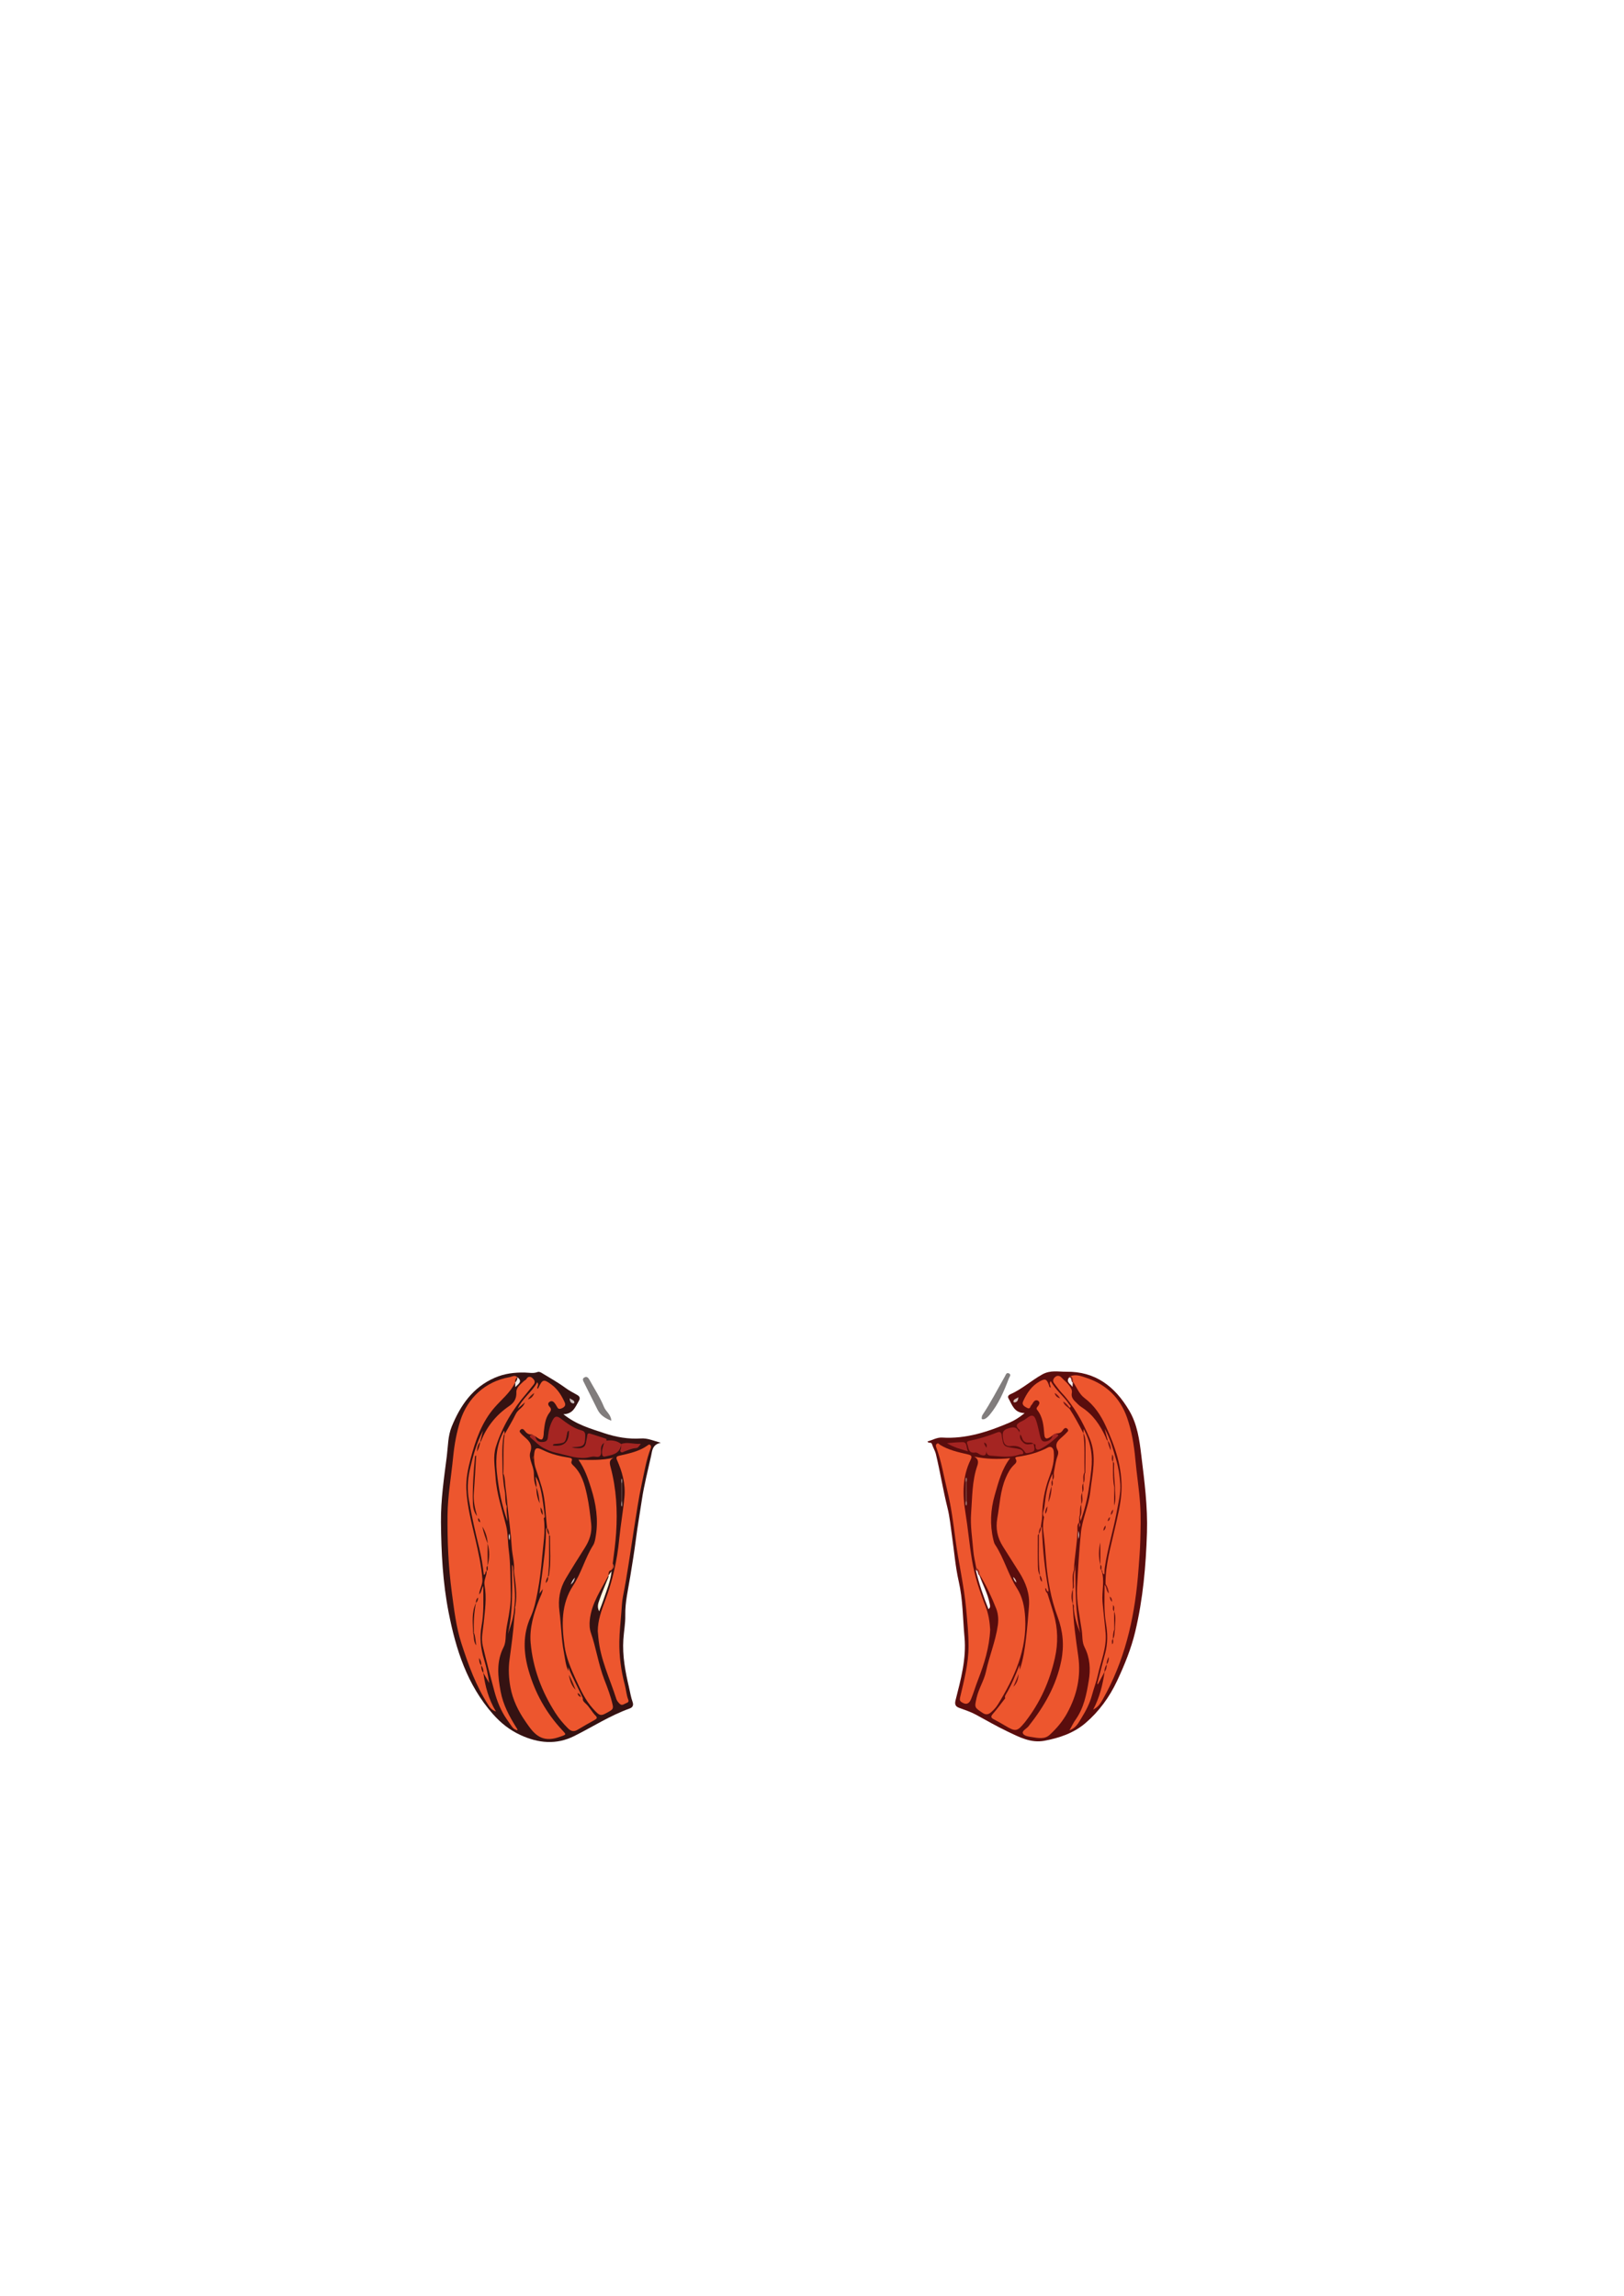 <svg version="1.1" id="Layer_1"
	 xmlns="http://www.w3.org/2000/svg"
	 x="0px" y="0px" viewBox="0 0 841.89 1190.551" style="enable-background:new 0 0 841.89 1190.551;" xml:space="preserve">
<path style="fill:#351212;" d="M292.079,733.249c6.575,5.343,13.955,7.432,21.171,9.83
	c6.181,2.054,12.549,3.162,19.086,2.739c3.371-0.218,6.282,1.136,10.223,2.236
	c-4.498,0.898-4.473,4.311-5.015,6.78c-1.677,7.627-3.682,15.189-4.819,22.942
	c-0.982,6.695-2.185,13.355-3.039,20.074c-0.83,6.532-1.909,13.034-2.957,19.537
	c-1.08,6.698-2.715,13.292-2.584,20.183c0.079,4.16-0.732,8.33-1,12.505
	c-0.541,8.423,1.002,16.614,2.928,24.756c0.599,2.533,0.957,5.115,1.858,7.586
	c0.554,1.518,0.238,2.785-1.579,3.436c-10.14,3.631-19.163,9.515-28.739,14.286
	c-9.253,4.61-18.535,3.715-27.793-0.551c-5.634-2.597-10.207-6.234-14.31-10.885
	c-13.347-15.127-19.17-33.474-22.941-52.678c-3.04-15.478-3.833-31.188-3.976-46.941
	c-0.104-11.484,1.596-22.792,3.039-34.126c0.653-5.126,0.549-10.434,2.535-15.289
	c4.494-10.986,10.867-20.339,22.311-25.327c5.067-2.209,10.27-2.824,15.668-2.701
	c2.171,0.049,4.347,0.578,6.503-0.267c0.681-0.267,1.42,0.006,2.085,0.414c4.146,2.541,8.408,4.885,12.339,7.781
	c1.9,1.399,4.028,2.497,6.094,3.659c1.38,0.776,1.74,1.661,0.901,3.11
	C298.274,729.431,297.097,733.125,292.079,733.249z"/>
<path style="fill:#5A0D0D;" d="M531.188,732.671c-5.59-0.151-6.513-4.421-8.413-7.692
	c-0.539-0.929,0.123-1.693,0.872-2.019c6.034-2.628,10.9-7.133,16.629-10.325
	c4.356-2.428,8.444-1.349,12.514-1.413c14.94-0.234,25.163,7.554,32.561,20.08
	c4.283,7.252,5.317,15.134,6.297,23.196c1.622,13.35,3.377,26.668,2.945,40.175
	c-0.553,17.287-2.061,34.462-6.085,51.315c-2.118,8.872-5.582,17.355-9.436,25.569
	c-3.898,8.307-9.322,15.796-16.35,21.815c-6.072,5.201-13.48,7.713-21.271,9.175
	c-7.09,1.331-13.066-1.903-19.049-4.744c-5.662-2.688-11.09-5.869-16.614-8.845
	c-2.729-1.47-5.676-2.399-8.564-3.47c-1.987-0.737-2.386-1.877-1.846-4
	c2.722-10.704,5.65-21.462,4.624-32.635c-0.886-9.648-0.814-19.367-2.994-28.943
	c-1.777-7.808-2.375-15.883-3.535-23.834c-0.691-4.738-1.112-9.551-2.265-14.178
	c-2.307-9.257-3.811-18.676-6.028-27.943c-0.431-1.801-1.489-3.443-2.043-5.226
	c-0.405-1.302-1.719-0.094-2.333-1.351c2.596-0.692,4.904-2.197,7.649-2.026
	c12.357,0.77,23.697-2.997,34.82-7.725C525.953,736.487,528.406,734.919,531.188,732.671z"/>
<path style="fill:#817D7D;" d="M316.904,736.618c-3.135-1.245-5.673-2.789-7.133-5.729
	c-2.309-4.651-4.662-9.28-6.949-13.941c-0.457-0.931-1.246-2.114,0.223-2.823
	c1.282-0.619,2.012,0.328,2.574,1.356c2.53,4.635,5.495,9.046,7.476,13.961
	C314.083,731.891,316.747,733.333,316.904,736.618z"/>
<path style="fill:#817D7D;" d="M509.696,735.878c-0.565,0.127-0.849-0.204-0.791-0.733
	c0.057-0.523,0.149-1.109,0.431-1.53c4.287-6.426,7.795-13.3,11.617-19.995
	c0.432-0.757,0.778-2.194,2.086-1.547c1.401,0.693,0.26,1.814-0.04,2.602c-2.559,6.714-5.312,13.336-9.994,18.936
	C511.867,734.971,510.58,735.914,509.696,735.878z"/>
<path style="fill:#ED562E;" d="M278.628,720.019c0.143-0.095,0.357-0.156,0.418-0.288
	c2.186-4.705,2.747-4.862,6.944-1.766c3.114,2.298,5.067,5.514,6.662,8.929c0.573,1.227,0.615,2.35-1.254,3.211
	c-1.689,0.778-2.148,0.274-2.791-0.95c-0.296-0.564-0.646-1.107-1.029-1.616c-0.67-0.893-1.579-1.407-2.608-0.756
	c-1.147,0.726-0.831,1.746-0.074,2.57c0.982,1.069,0.909,1.875-0.015,3.05c-2.244,2.854-2.525,6.391-2.96,9.84
	c-0.069,0.543-0.022,1.102-0.094,1.645c-0.373,2.853-0.993,3.114-3.422,1.458
	c-0.3-0.204-0.585-0.43-0.877-0.645c-0.656-0.168-1.397-0.189-1.69-0.983
	c-1.62,0.222-2.751-0.498-3.707-1.76c-0.535-0.707-1.319-1.531-2.278-0.678c-1.044,0.927-0.014,1.602,0.528,2.268
	c0.286,0.351,0.64,0.649,0.976,0.957c2.422,2.217,4.998,3.949,3.59,8.302c-1.128,3.488,1.643,7.058,1.791,10.826
	c0.098,2.496,0.054,5.19,1.35,7.547c0.097,0.1,0.193,0.201,0.292,0.3c0.859,2.464,0.684,5.196,1.964,7.55
	c0.43,0.735,0.538,1.552,0.615,2.378c0.025,1.327,0.144,2.636,0.762,3.847c0.227,0.607,0.71,1.186,0.2,1.87
	c0.996,7.018-0.357,13.915-0.936,20.867c-0.491,5.892-1.224,11.721-2.324,17.527
	c-0.828,4.37-1.756,8.822-3.545,12.768c-4.201,9.266-3.755,18.507-1.085,27.833
	c3.342,11.677,9.14,22.066,17.466,30.97c2.127,2.274,2.185,2.231-0.838,3.273
	c-1.368,0.471-2.715,0.914-4.184,1.14c-7.449,1.149-10.873-4.321-14.179-9.11
	c-3.629-5.257-6.484-11.092-7.677-17.541c-0.885-4.784-1.123-9.589-0.474-14.409
	c0.949-7.052,1.942-14.095,2.423-21.204c0.134-1.986,0.763-3.938,0.424-5.962
	c-0.652-1.505-0.1-3.052-0.092-4.568c0.026-4.716-1.132-9.39-0.468-14.122c0.422-4.215-0.888-8.275-1.139-12.445
	c-0.424-7.044-1.417-14.054-2.172-21.078c-2.087-2.656-1.133-5.913-1.664-8.869
	c-0.491-2.736-0.602-5.553-1.097-8.31c0.146-6.608-0.902-13.267,0.847-19.807
	c0.115-0.127,0.232-0.254,0.348-0.38c1.968-3.527,4.094-6.978,5.849-10.608c1.141-2.359,3.915-3.304,4.631-5.905
	c0.179-0.939,0.9-1.45,1.571-2.001c1.224-0.8,2.324-1.716,2.873-3.138
	C276.98,721.142,277.514,720.272,278.628,720.019z"/>
<path style="fill:#ED562E;" d="M283.583,792.055c-0.824-7.063-0.746-14.248-2.784-21.145
	c-0.918-3.106-1.939-6.185-3.002-9.245c-0.601-1.732-0.899-3.487-0.917-5.306c-0.43-0.558-0.258-1.124-0.023-1.691
	c0.28-4.096,1.061-4.567,4.744-2.749c4.197,2.071,8.688,3.129,13.268,3.832c1.342,0.206,2.042,0.46,1.406,2.002
	c-0.3,0.728,0.208,1.401,0.773,1.926c4.544,4.224,6.047,9.939,7.279,15.644c1.056,4.891,1.621,9.903,2.157,14.888
	c0.475,4.423-0.878,8.455-3.256,12.202c-3.379,5.324-6.737,10.666-9.957,16.087
	c-3.086,5.194-4.043,10.785-3.26,16.852c0.929,7.196,0.964,14.503,2.366,21.65
	c0.613,3.124,0.806,6.363,2.246,9.292c1.429,0.334,0.632,1.577,0.972,2.359c0.477,2.591,1.448,4.966,3.06,7.063
	c0.478,0.565,0.966,1.123,1.272,1.807c0.244,0.8,0.76,1.424,1.326,2.014c0.321,0.323,0.617,0.668,0.913,1.014
	c-0.192,1.165,0.535,1.904,1.29,2.557c2.169,1.873,3.355,4.542,5.376,6.529c0.954,0.938,0.532,1.511-0.48,2.074
	c-3.025,1.683-6.044,3.379-9.005,5.17c-1.907,1.153-3.428,0.699-4.882-0.751
	c-2.459-2.452-4.689-5.104-6.557-8.022c-7.097-11.084-11.653-23.193-12.82-36.267
	c-0.69-7.734,1.614-15.268,4.429-22.524c0.68-1.754,1.722-3.398,1.831-5.352
	c-0.492-1.476,0.816-2.295,1.246-3.435c0.637-0.999,0.875-2.127,1.05-3.279c0.045-0.284,0.118-0.555,0.207-0.826
	c1.178-6.461,0.413-12.973,0.553-19.453c-0.059-0.263-0.114-0.533-0.175-0.797
	c-0.117-1.261-0.603-2.464-0.649-3.742C283.58,792.305,283.581,792.18,283.583,792.055z"/>
<path style="fill:#ED562E;" d="M250.565,867.329c0.95,6.826,2.592,13.445,6.551,20.077
	c-2.278-0.839-3.06-2-3.888-3.269c-6.477-9.927-10.438-20.966-14.047-32.122
	c-2.763-8.541-3.765-17.49-4.955-26.346c-1.779-13.245-2.348-26.589-2.225-39.953
	c0.093-10.17,1.92-20.177,2.906-30.263c0.634-6.481,1.795-12.881,3.764-19.004
	c3.696-11.495,12.83-20.178,25.376-22.386c1.296-0.228,2.77-1.345,4.133-0.004
	c-0.011,0.122-0.021,0.245-0.031,0.368c-0.118,0.74-0.372,1.431-0.759,2.073c-0.092,0.083-0.186,0.164-0.28,0.245
	c-2.519,5.274-7.084,8.818-10.803,13.103c-6.537,7.532-9.779,16.848-12.307,26.387
	c-1.375,5.186-2.466,10.379-2.237,15.817c0.375,8.939,2.711,17.504,4.715,26.131
	c1.577,6.793,3.059,13.581,3.606,20.559c0.225,2.868-1.498,5.195-1.681,7.903c0.575,0.62,0.205,1.191-0.085,1.769
	c-0.594,0.854-0.913,1.822-1.155,2.826c-0.078,0.27-0.163,0.533-0.243,0.801c-1.41,4.616-1.078,9.358-1.045,14.075
	c0.466,2.204,0.381,4.534,1.525,6.581c0.736,2.122,1.421,4.258,1.681,6.502c-0.058,1.302,0.165,2.558,0.654,3.767
	c0.093,0.235,0.163,0.477,0.224,0.721c0.136,1.106,0.6,2.148,0.655,3.271
	C250.596,867.083,250.581,867.206,250.565,867.329z"/>
<path style="fill:#ED562E;" d="M315.476,816.783c-3.852,7.424-8.773,14.381-9.716,23.056
	c-0.254,2.341-0.153,4.699,0.569,6.783c2.761,7.974,3.915,16.406,6.969,24.266c1.682,4.329,3.34,8.625,4.322,13.181
	c0.326,1.513,0.011,2.236-1.329,3.013c-4.963,2.873-5.079,3.065-8.982-1.276c-3.919-4.359-6.377-9.71-8.777-14.985
	c-2.546-5.596-5.037-11.312-5.88-17.456c-1.489-10.857-1.91-21.567,4.533-31.41
	c4.237-6.472,6.131-14.18,10.281-20.761c0.883-1.4,1.131-3.273,1.407-4.971c1.355-8.356,0.111-16.446-2.409-24.458
	c-1.593-5.064-3.24-10.061-6.604-14.917c6.313,0.12,12.22,0.399,18.223-1.047c-2.408,1.15-2.096,2.813-1.574,4.769
	c2.997,11.226,3.665,22.639,2.893,34.218c-0.357,5.354-1.08,10.639-1.768,15.942
	c0.677,1.236-0.17,2.187-0.6,3.217l0.074,0.154c-0.816,0.614-0.774,1.706-1.36,2.449
	C315.659,816.629,315.567,816.706,315.476,816.783z"/>
<path style="fill:#ED562E;" d="M248.917,747.551c0.145-0.096,0.372-0.16,0.424-0.292
	c2.989-7.615,7.897-13.675,14.656-18.276c2.48-1.688,3.838-3.827,3.694-7.138
	c-0.105-2.416,2.096-4.072,3.799-5.696c0.453-0.432,1.153-0.691,1.438-1.199c0.832-1.48,2.147-1.254,2.998-0.525
	c0.937,0.802,1.917,2.027,0.683,3.499c-1.345,1.605-2.582,3.3-3.95,4.884
	c-6.959,8.064-12.341,17.014-15.557,27.224c-1.649,5.234-0.565,10.473-0.224,15.711
	c0.569,8.747,3.441,16.984,5.516,25.411c0.986,4.002,0.779,8.306,1.339,12.461
	c0.989,7.341,0.799,14.761,1.042,22.144c0.179,5.45-0.777,10.859-1.82,16.224
	c-0.414,2.131-0.702,4.308-0.786,6.474c-0.075,1.95-0.25,3.898-1.115,5.592
	c-3.832,7.501-2.974,15.191-1.497,23.061c1.292,6.881,4.506,12.798,8.114,18.603
	c0.19,0.305,0.405,0.599,0.552,0.924c0.064,0.141-0.017,0.347-0.034,0.523c-2.391-0.866-2.16-1.029-5.405-5.657
	c-3.132-4.466-5.061-9.365-6.461-14.511c-2.135-7.851-4.173-15.732-6.048-23.648
	c-0.941-3.97,0.073-7.992,0.483-11.965c0.675-6.536,1.627-13.067,0.42-19.618
	c-0.477-2.589,1.232-4.727,1.078-7.197c-0.018-0.122-0.035-0.245-0.055-0.368
	c-0.078-0.754,0.004-1.5,0.122-2.246c0.04-0.259,0.105-0.509,0.179-0.759
	c0.275-3.456,0.595-6.909-0.058-10.356c-0.082-0.253-0.141-0.511-0.193-0.771
	c-0.365-2.869-1.332-5.549-2.574-8.139c-0.469-0.773-0.924-1.554-1.233-2.409c-0.269-0.881-0.681-1.692-1.209-2.449
	c-0.315-0.501-0.561-1.028-0.693-1.608c-2.061-5.474-1.844-11.07-1.275-16.78
	c0.443-4.443,0.137-8.956,0.842-13.397c0.188-0.859,0.459-1.699,0.679-2.551c0.606-1.638,0.945-3.378,1.817-4.921
	C248.708,747.721,248.813,747.636,248.917,747.551z"/>
<path style="fill:#ED562E;" d="M309.892,845.694c0.037-5.566,1.865-10.639,3.799-15.774
	c3.873-10.283,6.245-20.94,7.317-31.912c0.714-7.31,2.033-14.555,2.7-21.883
	c0.616-6.762-1.132-13.002-3.805-19.048c-0.722-1.632-0.164-2.036,1.216-2.346
	c5.157-1.16,10.352-2.229,14.764-5.425c0.367-0.266,0.727-0.557,1.191-0.135c0.585,0.533,0.472,1.228,0.253,1.787
	c-2.289,5.833-3.249,12.02-4.575,18.08c-1.721,7.861-2.846,15.857-4.111,23.813
	c-1.848,11.634-3.389,23.316-5.686,34.88c-0.53,2.668-0.628,5.428-0.841,8.152
	c-0.399,5.096-0.969,10.194-1.044,15.298c-0.112,7.575,0.877,15.053,2.841,22.397
	c0.676,2.529,0.799,5.2,1.77,7.66c0.448,1.136-0.24,1.5-1.045,1.795c-1.117,0.41-2.171,1.603-3.463,0.279
	c-0.713-0.731-1.368-1.487-1.678-2.468c-3.336-10.557-8.344-20.625-9.31-31.874
	C310.089,847.879,309.989,846.787,309.892,845.694z"/>
<path style="fill:#A52522;" d="M275.839,743.718c0.563,0.328,1.127,0.655,1.69,0.983
	c0.417,2.227,1.593,3.132,3.997,2.941c2.367-0.188,2.441-1.593,2.613-3.332c0.28-2.822,1.041-5.557,2.387-8.056
	c0.928-1.722,1.915-2.438,4.052-0.845c3.336,2.487,6.69,5.143,10.881,6.222c1.408,0.363,1.963,1.128,1.944,2.734
	c-0.06,5.03-0.664,5.756-5.743,5.919c-0.349,0.011-0.697,0.088-1.292,0.167c5.284,1.022,7.072,0.243,7.51-3.079
	c0.13-0.987,0.44-1.954,0.518-2.943c0.087-1.108,0.516-1.456,1.585-1.111c2.761,0.892,5.538,1.737,8.289,2.658
	c0.138,0.046,0.097,0.626,0.14,0.958c-0.128,0.705-0.234,1.433-1.258,1.192c-1.502,0.996-1.665,2.515-1.555,4.108
	c0.149,2.168-0.291,3.556-2.998,3.037c-1.6-0.307-3.21,0.422-4.841,0.574c-5.443,0.508-10.48-1.558-15.602-2.605
	c-1.972-0.403-4.479-1.466-6.629-2.606c-2.454-1.301-4.045-3.32-6.11-4.897
	C273.959,744.628,274.912,744.223,275.839,743.718z"/>
<path style="fill:#ED562E;" d="M247.268,752.638c-0.03,0.693,0.231,1.445-0.412,2.013
	c-0.724,1.678-0.864,3.562-0.85,5.255c0.053,6.29-1.022,12.532-0.652,18.824c0.151,2.571,0.99,4.948,1.942,7.3
	c0.18,0.352,0.36,0.705,0.54,1.057c0.386,0.726,0.466,1.603,1.099,2.207c0.367,0.732,0.733,1.463,1.1,2.195
	c1.09,2.892,2.116,5.804,2.767,8.835l-0.03-0.051c0.582,3.865,0.49,7.73-0,11.595l0.03-0.054
	c-0.704,0.829,0.093,1.968-0.581,2.803c0,0,0.037-0.053,0.037-0.053c-1.005,0.27-0.169,1.662-1.442,1.986
	c-0.54-4.696-1.276-9.348-2.403-13.931c-2.031-8.255-3.904-16.547-5.343-24.927
	c-0.869-5.063-0.718-10.137,0.379-15.16c1.563-7.161,3.506-14.205,6.93-20.777
	c-0.487,1.932-0.973,3.865-1.46,5.797l0.038-0.044C248.135,749.132,247.768,750.907,247.268,752.638z"/>
<path style="fill:#ED562E;" d="M248.383,859.631c0.066-2.306-1.175-4.316-1.477-6.539
	c-1.08-2.17-0.708-4.658-1.512-6.889c-0.057-5.097-0.303-10.21,1.363-15.152l-0.032,0.05
	c0.525-0.872,0.651-1.903,1.122-2.797c0.185-0.553,0.37-1.106,0.555-1.659c1.229-1.016,1.069-2.727,2.14-4.368
	c0.031,7.217,0.343,13.972-0.894,20.696c-1.084,5.895-0.469,11.684,1.296,17.421
	c1.215,3.948,2.069,8.007,2.644,12.212c-1.007-1.759-2.015-3.519-3.022-5.278c0,0,0.038,0.052,0.038,0.052
	c-0.459-1.276-0.635-2.634-1.131-3.899l0.032,0.052C249.051,862.256,248.859,860.903,248.383,859.631z"/>
<path style="fill:#EC562E;" d="M262.726,781.063c-0.341,2.606,0.252,5.177,0.365,7.773
	c-2.991-8.317-4.647-16.831-5.534-25.634c-0.769-7.624,0.032-14.609,3.703-21.339
	c0.541,0.602,0.205,1.249,0.295,1.836c0-0,0.039-0.045,0.039-0.045c-1.58,6.645-0.562,13.4-0.846,20.099
	c0.981,4.468,1.097,9.043,1.608,13.568C262.497,778.562,262.522,779.823,262.726,781.063z"/>
<path style="fill:#EC562E;" d="M282.988,820.759c-0.547,1.068-1.094,2.136-1.641,3.203
	c-0.452,0.607-0.904,1.215-1.721,2.313c0.453-3.246,0.854-5.946,1.202-8.653c1.018-7.923,2.179-15.833,2.186-23.849
	c0.001-0.628-0.091-1.302,0.569-1.719c0-0-0.037-0.028-0.037-0.028c0.457,1.276,0.635,2.633,1.13,3.898
	l-0.032-0.053c0.343,7.178,0.857,14.359-0.551,21.492l0.032-0.053C283.675,818.437,283.547,819.669,282.988,820.759
	z"/>
<path style="fill:#A52522;" d="M313.149,748.128c0.419-0.397,0.839-0.795,1.258-1.192
	c2.756-0.355,5.351-0.005,7.621,1.754c0.114,0.126,0.149,0.249,0.104,0.368c-0.044,0.118-0.086,0.177-0.126,0.177
	c-0.832,4.635-4.644,5.144-8.239,5.924c-1.169,0.254-1.546-0.304-1.672-1.481
	C311.882,751.686,312.664,749.95,313.149,748.128z"/>
<path style="fill:#E9552D;" d="M266.627,833.278c-0.13,4.83-1.745,9.321-3.318,13.867
	c2.662-11.708,2.217-23.586,2.07-35.921c0.915,1.374,0.397,2.428,0.691,3.362c0.223,0.587,0.737,1.084,0.692,1.747
	c-0.321,4.714,0.754,9.367,0.597,14.075C267.324,831.445,266.792,832.303,266.627,833.278z"/>
<path style="fill:#FEF7E1;" d="M317.053,814.645c-0.532,5.216-2.606,9.998-4.229,14.903
	c-0.606,1.831-1.358,3.614-2.218,5.877c-1.276-2.435-0.393-4.332,0.194-6.065
	c1.15-3.395,2.63-6.678,3.949-10.018c0.325-0.824,0.861-1.6,0.727-2.559l-0.039,0.041
	C316.048,816.152,315.627,814.713,317.053,814.645z"/>
<path style="fill:#A42522;" d="M322.006,749.235c0.012-0.182,0.019-0.364,0.022-0.545
	c3.25-1.242,6.414,0.211,10.21-0.11c-1.032,1.266-1.392,2.178-2.581,2.243c-2.027,0.111-3.843,0.97-5.715,1.643
	c-0.656,0.236-1.364,0.857-2.051,0.369c-0.813-0.578-0.077-1.297,0.043-1.966
	C322.03,750.337,321.987,749.781,322.006,749.235z"/>
<path style="fill:#EA552D;" d="M280.247,781.525c-0.051-0.724,0.246-1.526-0.468-2.102
	c-0.807-2.713-1.111-5.532-1.733-8.284c0,0,0.041,0.041,0.041,0.041c0.192-1.903-0.374-3.741-0.483-5.647
	c1.791,2.552,2.465,5.533,3.061,8.451c0.808,3.956,1.202,7.997,1.757,12.003c0.062,0.45,0.01,0.911-0.501,1.138
	c-0.184-0.539-0.368-1.078-0.553-1.617C280.925,784.2,280.72,782.825,280.247,781.525z"/>
<path style="fill:#EA552D;" d="M273.654,725.585c-0.361,0.714-0.894,1.255-1.619,1.601
	c-1.198,1.044-2.396,2.088-3.594,3.132c2.28-5.348,7.334-8.497,10.042-13.636
	c1.214,1.361-0.283,2.323,0.145,3.337c-0.554,0.741-1.109,1.482-1.663,2.223
	C276.058,723.551,274.923,724.634,273.654,725.585z"/>
<path style="fill:#E9552D;" d="M299.5,877.81c-0.371-0.565-0.743-1.13-1.114-1.695
	c-1.605-2.358-2.45-5.057-3.445-7.689c-0.39-0.669,0.694-1.559-0.319-2.135c0-0.624,0-1.248,0-1.871
	c2.179,5.576,5.165,10.713,7.543,16.128c-0.445-0.019-0.827-0.147-1.032-0.587
	C300.636,879.208,300.014,878.551,299.5,877.81z"/>
<path style="fill:#371211;" d="M266.627,833.278c0.905-6.263-0.169-12.467-0.557-18.691
	c0.12,0.001,0.24,0.002,0.36,0.001c0.755,6.039,1.793,12.067,0.74,18.179c-0.03,0.175-0.119,0.341-0.18,0.511
	l-0.182-0L266.627,833.278z"/>
<path style="fill:#3F1410;" d="M262.726,781.063c-1.164-2.628-0.501-5.496-1.092-8.228
	c-0.623-2.881-0.732-5.873-1.066-8.817c0.124,0,0.248,0,0.372,0c1.013,2.365,0.786,4.933,1.159,7.401
	c0.483,3.194,0.693,6.429,1.021,9.646C262.989,781.065,262.858,781.064,262.726,781.063z"/>
<path style="fill:#EFEBEA;" d="M268.18,714.06c3.028,2.183,0.461,3.544-1.069,5.135c0-0.817,0-1.633,0-2.45
	c0,0-0.035,0.04-0.035,0.04c0.503-0.877,0.601-1.921,1.145-2.781L268.18,714.06z"/>
<path style="fill:#6B504C;" d="M322.123,778.381c-0.004-3.159-0.008-6.318-0.013-9.477
	c0.129-0.185,0.257-0.195,0.385,0.001c-0.004,3.159-0.009,6.318-0.013,9.476
	C322.363,778.381,322.243,778.381,322.123,778.381z"/>
<path style="fill:#C7BCBA;" d="M295.339,724.977c1.038,0.925,2.459,0.844,2.426,2.304
	c-0.003,0.141-0.419,0.412-0.612,0.386C295.864,727.494,295.388,726.637,295.339,724.977z"/>
<path style="fill:#F2EFEE;" d="M264.04,795.1c0.372,1.085,0.395,2.143,0.019,3.514
	C263.635,797.234,263.735,796.157,264.04,795.1z"/>
<path style="fill:#CC4729;" d="M317.034,813.947c0.2-1.072,0.4-2.144,0.6-3.217
	C318.739,812.046,318.151,813.046,317.034,813.947z"/>
<path style="fill:#47150B;" d="M317.053,814.645c-0.539,0.727-1.078,1.453-1.617,2.179
	c0.126-1.173-0.127-2.578,1.672-2.724C317.089,814.282,317.071,814.464,317.053,814.645z"/>
<path style="fill:#D6CECC;" d="M298.054,817.937c-0.393,1.767-0.856,2.587-2.176,3.663
	C296.436,820.05,296.842,819.154,298.054,817.937z"/>
<path style="fill:#5F1A0E;" d="M276.857,754.668c0.008,0.564,0.015,1.127,0.023,1.691
	c-0.309,0.078-0.733,0.408-0.903-0.01C275.642,755.522,276.253,755.07,276.857,754.668z"/>
<path style="fill:#98827E;" d="M322.123,778.381c0.12-0.021,0.24-0.021,0.36-0
	c0.014,0.937,0.427,1.899-0.18,2.841C321.695,780.281,322.108,779.318,322.123,778.381z"/>
<path style="fill:#98837F;" d="M322.495,768.905l-0.193,0.019c0,0-0.193-0.019-0.193-0.019
	c-0.054-0.76-0.285-1.535,0.152-2.329C322.863,767.362,322.509,768.148,322.495,768.905z"/>
<path style="fill:#ED562E;" d="M556.12,831.604c0.27,9.118,1.583,18.133,2.853,27.14
	c1.482,10.507-0.667,20.152-5.717,29.399c-2.409,4.41-5.578,8.122-9.187,11.416
	c-2.534,2.312-6.054,1.586-9.14,1.081c-1.676-0.274-4.191-0.537-4.7-2.07c-0.394-1.188,1.996-2.311,3.003-3.584
	c8.014-10.133,14.368-21.026,16.94-33.955c1.569-7.885,0.902-15.22-1.901-22.761
	c-3.479-9.359-5.219-19.173-5.986-29.19c-0.387-5.059-0.751-10.146-1.428-15.191
	c-0.329-2.45-0.083-4.888,0.377-7.306c0.092-0.619,0.024-1.264,0.291-1.856c0.536-1.169,0.638-2.454,0.977-3.676
	c0.215-0.755,0.361-1.526,0.547-2.288c0.693-2.441,1.191-4.92,1.494-7.438c0.039-0.258,0.104-0.511,0.179-0.761
	c0.407-0.945,0.207-2.031,0.673-2.965c0.09-0.09,0.182-0.18,0.274-0.27c1.204-1.205,0.425-2.77,0.704-4.152
	c0.57-2.823,0.886-5.685,1.922-8.415c0.305-0.805,0.46-1.997,0.082-2.678c-2.313-4.175,1.114-5.839,3.333-8.051
	c0.258-0.257,0.557-0.483,0.774-0.771c0.547-0.728,1.926-1.345,0.856-2.437c-1.048-1.069-1.919,0.053-2.416,0.809
	c-0.885,1.345-2.091,1.61-3.513,1.558c-0.323,0.78-1.111,0.753-1.739,1.002c-0.438,0.323-0.856,0.681-1.319,0.964
	c-1.96,1.197-2.792,0.834-2.988-1.532c-0.37-4.487-0.72-8.932-3.716-12.657
	c-0.782-0.973,0.335-1.637,0.768-2.376c0.458-0.782,0.65-1.631-0.128-2.231c-0.86-0.663-1.76-0.36-2.419,0.439
	c-0.462,0.56-0.722,1.315-1.248,1.788c-0.629,0.566-0.407,2.341-2.299,1.316
	c-1.575-0.853-2.702-1.644-1.896-3.414c1.881-4.131,4.314-7.877,8.423-10.184c3.005-1.687,3.743-1.381,4.905,1.812
	c0.169,0.463,0.149,1.126,0.806,1.325c1.389,0.361,1.91,1.571,2.583,2.634c0.555,1.131,1.446,1.937,2.503,2.582
	c0.694,0.523,1.301,1.132,1.825,1.825c0.801,1.486,2.347,2.413,3.012,4.003c2.649,4.07,4.948,8.337,7.158,12.655
	c0.114,0.124,0.228,0.248,0.344,0.371c1.726,6.405,0.764,12.926,0.829,19.401
	c-0.615,1.725-0.375,3.547-0.568,5.319c-0.033,0.281-0.098,0.557-0.175,0.828
	c-0.522,1.435-0.184,2.963-0.45,4.428c-0.04,0.27-0.102,0.534-0.173,0.797
	c-0.471,1.737-0.048,3.536-0.363,5.285c-0.036,0.281-0.099,0.554-0.173,0.826c-0.513,2.042,0.205,4.361-1.382,6.159
	c-0.035,0.913-0.07,1.826-0.105,2.74l0.027-0.018c-1.227,1.236-0.862,3.026-0.887,4.339
	c-0.13,6.865-1.565,13.59-1.858,20.421c0.317,3.048,0.174,6.099,0.071,9.149
	c-0.032,0.292-0.096,0.58-0.174,0.862c-0.672,2.348-0.085,4.769-0.399,7.138
	C556.182,831.328,556.151,831.466,556.12,831.604z"/>
<path style="fill:#ED562E;" d="M528.667,865.693c1.802-5.306,2.585-10.826,3.248-16.348
	c0.661-5.501,1.068-11.034,1.51-16.56c0.517-6.471-1.662-12.198-5.041-17.564
	c-2.824-4.484-5.657-8.961-8.491-13.438c-2.852-4.506-3.839-9.279-2.878-14.631
	c1.267-7.062,1.499-14.321,4.426-21.039c1.032-2.367,2.204-4.618,4.067-6.443c0.921-0.902,1.977-1.665,1.021-3.239
	c-0.563-0.927,0.48-1.053,0.996-1.128c5.511-0.8,10.809-2.16,15.779-4.835c1.44-0.775,2.769,0.119,2.97,2.14
	c0.465,4.673-0.764,9.025-2.359,13.296c-2.47,6.616-3.613,13.464-3.674,20.488
	c-0.015,1.756-0.507,3.399-0.613,5.112c-0.001,0.122-0.002,0.244-0.002,0.367
	c-0.056,1.248-0.541,2.419-0.652,3.663c-0.043,0.278-0.104,0.545-0.168,0.818
	c0.115,6.486-0.604,12.989,0.539,19.435c0.086,0.262,0.151,0.534,0.207,0.804c0.177,1.145,0.346,2.295,1.082,3.259
	c0.673,1.077,1.322,2.166,1.699,3.391c0.144,0.976,0.649,1.875,0.633,2.887c1.096,3.539,2.25,7.06,3.275,10.619
	c2.18,7.572,2.371,15.088,0.616,22.901c-2.712,12.077-7.592,22.99-15.131,32.756
	c-0.112,0.145-0.215,0.297-0.331,0.439c-4.123,5.037-4.835,5.153-10.405,1.846
	c-1.883-1.118-3.779-2.223-5.724-3.226c-1.468-0.757-1.838-1.374-0.571-2.822c2.268-2.592,4.286-5.404,6.408-8.124
	c1.032-2.287,2.819-4.096,3.982-6.302c1.381-1.919,2.211-4.051,2.499-6.398
	C527.797,867.034,527.965,866.227,528.667,865.693z"/>
<path style="fill:#ED562E;" d="M555.088,713.448c2.844-0.998,5.532,0.091,8.093,0.939
	c10.385,3.439,17.581,10.496,21.122,20.734c2.373,6.862,3.594,14.093,4.252,21.391
	c0.705,7.81,1.969,15.576,2.495,23.394c0.424,6.289,0.238,12.631,0.086,18.943
	c-0.119,4.927-0.574,9.848-0.93,14.768c-1.613,22.291-6.043,43.853-16.544,63.844
	c-3.27,6.225-4.074,7.369-6.969,8.944c3.307-6.167,4.95-12.803,5.942-19.622
	c-0.012-0.12-0.025-0.24-0.038-0.36c0.054-1.094,0.504-2.107,0.644-3.185c0.052-0.243,0.127-0.478,0.209-0.712
	c0.471-1.171,0.702-2.406,0.957-3.635c0.359-2.082,1.033-4.083,1.544-6.125c0.315-0.867,0.406-1.781,0.545-2.685
	c0.041-0.266,0.105-0.525,0.174-0.784c0.223-1.615,0.638-3.2,0.696-4.839c-0.025-2.739,0.111-5.478-0.097-8.209
	c-0.096-0.258-0.162-0.526-0.211-0.796c-0.192-1.027-0.101-2.095-0.441-3.102c-0.172-0.599-0.343-1.199-0.551-1.787
	c-0.273-0.946-0.631-1.856-1.115-2.717c-0.285-0.57-0.529-1.157-0.7-1.772c-0.297-1.647-1.141-3.168-1.132-4.886
	c-0.107-9.644,2.601-18.808,4.692-28.09c1.511-6.705,3.302-13.392,3.572-20.303
	c0.466-11.937-3.304-22.894-8.198-33.533c-2.576-5.599-5.946-10.627-10.973-14.408
	c-2.904-2.184-4.046-5.702-6.087-8.544C555.321,715.523,555.032,714.548,555.088,713.448z"/>
<path style="fill:#ED562E;" d="M506.103,812.957c-0.534-3.012-1.314-6.005-1.551-9.04
	c-0.504-6.446-1.613-12.877-1.121-19.367c0.626-8.262,0.449-16.64,3.218-24.622
	c0.669-1.928,0.55-3.555-1.637-4.714c6.189,1.279,12.188,1.533,18.634,0.823c-4.394,5.777-6.04,12.481-7.948,19.078
	c-2.213,7.652-2.592,15.372-0.758,23.156c0.208,0.883,0.418,1.836,0.906,2.572
	c4.705,7.101,6.763,15.512,11.367,22.681c2.903,4.52,3.911,9.668,4.233,15.065
	c1.002,16.832-5.601,31.223-14.06,45.045c-0.983,1.606-2.333,3.073-3.783,4.279
	c-1.103,0.917-2.415,1.382-4.084,0.277c-4.413-2.922-4.401-2.784-3.223-7.982c1.074-4.736,3.842-8.858,4.849-13.576
	c1.722-8.07,4.991-15.738,6.135-23.951c0.41-2.948,0.219-5.942-0.838-8.626
	c-2.419-6.144-5.23-12.133-8.669-17.797C506.739,815.399,506.828,813.973,506.103,812.957z"/>
<path style="fill:#ED562E;" d="M570.954,814.016c1.918,5.44,0.126,11.012,0.588,16.498
	c0.457,5.435,1.158,10.849,1.605,16.284c0.627,7.629-2.498,14.604-4.06,21.845
	c-0.742,3.438-2.065,6.746-2.974,10.153c-1.157,4.339-3.154,8.212-5.526,12.022
	c-1.533,2.462-2.679,5.003-6.166,6.338c1.202-2.132,2.002-3.902,3.109-5.453
	c4.34-6.076,5.702-13.127,6.883-20.263c0.995-6.017,0.659-11.832-2.169-17.379
	c-1.367-2.68-1.021-5.705-1.431-8.575c-1.067-7.46-2.846-14.86-2.453-22.46
	c0.48-9.279,1.054-18.545,1.919-27.81c0.704-7.544,4.063-14.303,4.911-21.701
	c1.059-9.242,3.565-18.534-0.271-27.683c-3.639-8.681-8.157-16.856-14.657-23.806
	c-1.363-1.458-2.474-3.149-3.726-4.713c-1.16-1.45-0.363-2.753,0.674-3.525c0.843-0.628,2.043-0.69,3.122,0.487
	c1.335,1.455,2.94,2.654,4.093,4.317c0.794,1.146,1.517,2.169,1.199,3.727c-0.335,1.64,0.443,3.055,1.605,4.191
	c1.112,1.087,2.187,2.276,3.48,3.103c5.938,3.793,9.638,9.326,12.494,15.573c0.286,0.626,0.326,1.449,1.082,1.812
	c0.098,0.083,0.196,0.166,0.296,0.247c0.876,1.433,1.03,3.16,1.878,4.607c0.484,0.702,0.536,1.513,0.601,2.323
	c0.204,1.24-0.036,2.529,0.431,3.742c0.093,0.294,0.152,0.59,0.193,0.893c0.248,4.137-0.221,8.308,0.639,12.411
	c-0.002,2.911,0.018,5.822-0.01,8.73c-0.001,0.905-0.171,1.772-0.609,2.572c-0.57,0.852-1.002,1.781-1.404,2.721
	c-0.829,0.336,0.054,1.239-0.535,1.658c-0.518,0.64-0.805,1.38-0.936,2.19
	c-0.192,0.864-0.598,1.616-1.173,2.28c-0.75,0.773-0.907,1.747-0.937,2.768
	c-0.377,2.073-0.763,4.142-1.653,6.073c-0.949,3.329-0.286,6.721-0.4,10.076
	c0.055,0.253,0.107,0.511,0.166,0.764c0.149,0.858,0.233,1.724,0.176,2.6
	C570.992,813.774,570.973,813.895,570.954,814.016z"/>
<path style="fill:#ED562E;" d="M513.312,844.935c-0.438,9.294-3.068,17.682-6.268,25.943
	c-1.281,3.309-2.293,6.723-3.618,10.013c-0.815,2.024-2.109,3.315-4.596,1.85
	c-1.252-0.737-1.44-1.242-1.093-2.731c2.036-8.746,4.365-17.498,4.373-26.536
	c0.005-6.28-0.643-12.571-1.199-18.84c-1.107-12.473-4.079-24.671-5.678-37.064
	c-1.068-8.277-2.149-16.585-4.134-24.635c-1.821-7.386-2.983-14.968-5.616-22.154
	c-0.292-0.798-0.6-1.617,0.216-2.237c0.724-0.549,1.139,0.276,1.622,0.574c4.423,2.727,9.424,3.807,14.376,4.952
	c1.935,0.447,2.362,0.989,1.452,2.844c-4.316,8.807-4.189,18.008-2.65,27.465
	c1.323,8.133,2.03,16.364,3.379,24.506c1.369,8.264,3.957,16.159,7.014,23.909
	C512.486,836.836,513.078,841.011,513.312,844.935z"/>
<path style="fill:#A52422;" d="M545.674,744.197c0.455-0.55,1.063-0.835,1.739-1.003
	c0.39,0.548,2.117,0.496,0.55,1.87c-2.466,2.162-4.956,4.25-7.863,5.784c-1.685,0.889-3.359,1.62-3.301-1.493
	c0.01-0.544-0.531-0.667-1.004-0.718c-1.322-0.809-2.857,0.306-4.223-0.514c-0.847-0.509-1.556-1.079-1.964-1.793
	c1.221,2.726,3.946,1.9,6.2,2.291c0.953,3.66,0.659,4.105-2.871,4.727c-0.695,0.123-1.176,0.212-1.613-0.492
	c-1.638-2.636-4.176-3.449-7.072-3.097c-2.917,0.355-3.933-1.216-4.246-3.699c-0.284-2.251-0.766-4.365,2.39-5.369
	c2.532-0.805,4.565-1.374,6.018,1.97c0.092-0.734,0.244-1.128,0.138-1.218c-2.741-2.333-1.152-3.491,1.159-4.552
	c0.901-0.414,1.773-0.953,2.547-1.573c2.618-2.101,3.929-1.793,4.986,1.503c0.773,2.411,1.259,4.915,1.845,7.384
	c0.369,1.554,0.815,3.385,2.7,3.202C543.52,747.238,545.291,746.364,545.674,744.197z"/>
<path style="fill:#A52522;" d="M511.327,752.315c-0.054,2.071-0.676,2.625-2.612,2.089
	c-1.163-0.322-2.066-1.463-3.167-1.299c-3.734,0.555-3.312-2.534-4.138-4.499c-0.464-1.103,0.348-1.433,1.239-1.61
	c4.918-0.979,9.685-2.467,14.341-4.308c1.6-0.633,2.11,0.109,2.317,1.543c0.831,5.778,0.844,5.77,6.805,6.634
	c0.804,0.117,1.599,0.31,2.391,0.495c1.081,0.253,1.996,1.07,1.971,1.999c-0.025,0.953-1.32,0.574-2.041,0.835
	c-4.915,1.782-9.889,0.869-14.868,0.523C512.024,754.61,511.475,753.851,511.327,752.315z"/>
<path style="fill:#ED562E;" d="M576.468,754.131c0.075-0.784-0.15-1.492-0.544-2.157
	c-0.484-1.695-0.886-3.418-1.671-5.013l0.032,0.036c-0.543-2.065-1.085-4.13-1.628-6.195
	c2.959,5.04,4.34,10.63,5.988,16.131c1.231,4.11,1.856,8.343,2.119,12.569
	c0.294,4.72-0.933,9.364-1.773,14c-1.771,9.785-4.794,19.303-6.246,29.155
	c-0.172,1.165-0.141,2.36-0.204,3.557c-1.492-0.08-0.542-1.848-1.587-2.199l0.029,0.045
	c-0.667-0.833,0.123-1.966-0.575-2.793l0.024,0.044c-0.475-3.849-0.426-7.7-0.028-11.552
	c0.982-1.891,1.315-3.96,1.657-6.027c0.486-0.874,0.665-1.869,1.086-2.768c0.739-0.561,1.032-1.347,1.128-2.233
	c0.619-0.594,0.724-1.444,1.08-2.169c0.182-0.367,0.363-0.734,0.545-1.101c0.541-0.873,0.658-1.917,1.131-2.818
	c0.365-0.624,0.623-1.274,0.518-2.018c0.644-3.119,0.13-6.274,0.299-9.407c-0.823-4.388-0.228-8.867-0.844-13.268
	l0.023,0.047C576.294,756.787,577.207,755.34,576.468,754.131z"/>
<path style="fill:#ED562E;" d="M574.812,826.118c0.184,0.553,0.369,1.106,0.553,1.659
	c0.451,0.878,0.606,1.874,1.085,2.741c0.655,0.392,0.546,1.045,0.563,1.655c0.692,1.023-0.177,2.31,0.562,3.325
	l-0.024-0.046c0.63,3.01,0.112,6.054,0.278,9.077c-0.372,1.738-0.472,3.519-0.829,5.261l0.025-0.046
	c-0.695,0.837,0.087,1.969-0.565,2.814c-0.075,2.294-1.013,4.376-1.607,6.543
	c-0.543,1.246-0.678,2.612-1.15,3.879l0.025-0.043c-0.488,1.264-0.672,2.616-1.125,3.89
	c0,0,0.03-0.044,0.03-0.044c-1.135,2.13-2.269,4.259-3.403,6.388c-0.138-0.048-0.277-0.095-0.415-0.143
	c1.359-5.242,2.665-10.499,4.09-15.723c1.413-5.179,1.328-10.32,0.429-15.595
	c-1.124-6.589-0.718-13.286-0.709-19.945C574.358,822.712,573.746,824.837,574.812,826.118z"/>
<path style="fill:#ED562E;" d="M561.644,743.145c0.031-0.606,0.061-1.212,0.114-2.246
	c3.753,6.875,4.806,13.676,3.979,21.078c-0.775,6.937-1.645,13.806-3.576,20.516
	c-0.57,1.98-1.246,3.93-1.963,6.172c-0.135-0.881-0.229-1.494-0.323-2.108c0.695-2.159,0.044-4.453,0.665-6.62
	l-0.023,0.046c0.8-1.974-0.199-4.117,0.572-6.093l-0.024,0.047c0.788-1.596-0.177-3.393,0.576-4.993l-0.025,0.047
	c0.657-1.939-0.049-4.071,0.843-5.979c0.005-4.069-0.063-8.138,0.025-12.204c0.056-2.619-0.284-5.166-0.869-7.699
	L561.644,743.145z"/>
<path style="fill:#EC562E;" d="M541.862,823.428c-0.552-1.095-1.104-2.19-1.656-3.285
	c-0.572-1.06-0.681-2.274-1.122-3.378l0.026,0.044c-1.399-7.13-0.892-14.309-0.55-21.484l-0.026,0.045
	c0.487-1.264,0.673-2.615,1.124-3.889c0,0-0.029,0.025-0.029,0.025c0.696,0.399,0.542,1.087,0.564,1.704
	c0.361,10.327,1.445,20.576,3.29,30.745c0.065,0.357,0.063,0.726,0.093,1.089c0.044,0.624-0.281,0.803-0.707,0.41
	C542.298,824.928,542.253,824.08,541.862,823.428z"/>
<path style="fill:#EB552E;" d="M557.138,814.034c0.078-0.971,0.156-1.941,0.233-2.911
	c0.402,11.895-0.219,23.817,2.611,35.541c-1.671-4.063-2.941-8.175-3.312-12.52
	c-0.073-0.862,0.371-1.856-0.549-2.54c0-0,0.023,0.048,0.023,0.048
	c-0.456-2.581-0.455-5.163-0.001-7.744l-0.021,0.048c0.664-2.239,0.155-4.527,0.276-6.79
	C556.457,816.062,556.383,814.96,557.138,814.034z"/>
<path style="fill:#FBF9F8;" d="M507.777,816.855c1.7,4.806,4.257,9.3,5.224,14.37
	c0.198,1.036,0.723,2.147-0.573,3.094c-2.707-6.616-4.928-13.344-6.573-20.263
	C507.879,814.04,506.956,816.047,507.777,816.855z"/>
<path style="fill:#EB552E;" d="M541.845,784.909c-0.016,0.626,0.082,1.293-0.609,1.674
	c-1.284-1.751-0.014-3.54,0.174-5.198c0.648-5.712,1.36-11.471,4.262-17.326c0,1.458,0,2.365-0,3.271
	c0,0,0.032-0.034,0.032-0.034c-0.743,1.019,0.135,2.317-0.573,3.342l0.024-0.044
	c-0.576,2.764-0.994,5.561-1.667,8.305c-0.067,0.74,0.253,1.569-0.501,2.149
	C542.44,782.287,542.308,783.647,541.845,784.909z"/>
<path style="fill:#A42422;" d="M501.799,752.488c-3.769-1.173-7.167-1.916-10.898-4.234
	c3.252-0.324,5.777-0.5,8.169-0.53C501.466,747.695,500.827,750.52,501.799,752.488z"/>
<path style="fill:#EC552E;" d="M551.151,726.631c-0.717-0.362-1.258-0.898-1.609-1.623
	c-1.101-0.751-2.016-1.689-2.786-2.773c-0.731-0.93-1.461-1.859-2.192-2.789c0.398-1.024-1.109-1.98,0.159-3.371
	c2.508,4.708,6.8,7.795,9.611,12.119c0.283,0.435,1.348,1.065,0.153,1.736
	C553.122,729.086,552.129,727.866,551.151,726.631z"/>
<path style="fill:#EA542E;" d="M525.349,874.535c-0.931,2.338-2.329,4.345-4.246,5.983
	c-0.34-0.761-0.027-1.385,0.365-2.033c2.812-4.645,4.863-9.654,7.042-15.188c0.075,1.154,0.116,1.775,0.157,2.396
	c0.068,0.8-0.178,1.52-0.56,2.205C527.484,870.234,526.711,872.507,525.349,874.535z"/>
<path style="fill:#F3EDEB;" d="M556.141,716.809c-0.037,0.632-0.075,1.264-0.136,2.291
	c-1.1-1.625-3.228-2.334-2.066-4.614c0.585-0.751,0.998-0.712,1.532,0.139
	C555.91,715.324,555.619,716.18,556.141,716.809z"/>
<path style="fill:#600E0E;" d="M557.138,814.034c-0.7,2.264-0.339,4.597-0.473,6.899
	c-0.059,1.015,0.409,2.158-0.544,3.022c0.275-3.3-0.643-6.671,0.591-9.914
	C556.854,814.039,556.996,814.036,557.138,814.034z"/>
<path style="fill:#8A564B;" d="M500.688,778.357c0.011-3.333,0.021-6.667,0.032-10c0.122,0,0.244,0,0.367-0
	c0.011,3.333,0.022,6.667,0.032,10C500.975,778.557,500.831,778.568,500.688,778.357z"/>
<path style="fill:#5D0E0D;" d="M560.54,779.937c-0.232,2.206,0.548,4.513-0.665,6.62
	c-0.114,0.001-0.228,0.001-0.342,0.002C560.293,784.416,559.415,782.024,560.54,779.937z"/>
<path style="fill:#D2BDB6;" d="M527.896,724.406c-0.039,1.622-0.537,2.466-1.771,2.729
	c-0.351,0.075-0.815-0.176-0.743-0.591C525.607,725.236,526.909,725.302,527.896,724.406z"/>
<path style="fill:#741514;" d="M551.151,726.631c1.39,0.819,2.465,1.956,3.336,3.299
	c-0,0.186-0,0.373-0,0.559C553.221,729.337,551.567,728.519,551.151,726.631z"/>
<path style="fill:#741514;" d="M574.812,826.118c-1.448-1.09-0.992-3.136-2.186-4.354
	c0.165-0.192,0.329-0.383,0.494-0.575C574.078,822.697,574.687,824.324,574.812,826.118z"/>
<path style="fill:#942A1E;" d="M507.777,816.855c-1.146-0.586-0.463-2.427-1.921-2.799
	c-0.513-0.5,0.193-0.726,0.246-1.099c1.273,0.738,1.83,1.838,1.669,3.302
	C507.774,816.458,507.776,816.656,507.777,816.855z"/>
<path style="fill:#89241B;" d="M556.141,716.809c-0.856-0.493-0.596-1.512-1.029-2.242
	c-0.515-0.867-0.79-0.152-1.173-0.081c0.011-0.757,0.398-1.097,1.147-1.038c0.922,0.745,1.232,1.711,1.038,2.862
	C556.185,716.476,556.19,716.641,556.141,716.809z"/>
<path style="fill:#691211;" d="M541.862,823.428c0.987,0.097,0.389,1.876,1.713,1.616
	c0.74,0.892,0.108,1.013-0.609,1.086C542.148,825.413,541.799,824.505,541.862,823.428z"/>
<path style="fill:#EBE2DF;" d="M558.968,797.929c0-1.137,0-2.273,0-4.204
	C559.697,795.728,559.327,796.947,558.968,797.929z"/>
<path style="fill:#DED0CA;" d="M526.921,820.505c-0.868-0.582-1.428-1.38-1.691-2.926
	C526.393,818.579,526.721,819.484,526.921,820.505z"/>
<path style="fill:#AD857A;" d="M501.086,768.357l-0.183,0.014c0,0-0.184-0.014-0.183-0.014
	c-0.03-0.761-0.371-1.547,0.184-2.287C501.458,766.81,501.117,767.596,501.086,768.357z"/>
<path style="fill:#B18B81;" d="M500.688,778.357c0.144-0.039,0.287-0.039,0.431,0c0.014,0.766,0.326,1.561-0.216,2.296
	C500.361,779.918,500.673,779.123,500.688,778.357z"/>
<path style="fill:#D9462D;" d="M559.43,789.299c0.713,0.706,0.792,1.466,0.027,2.627c0-1.11,0-1.878,0-2.645
	C559.457,789.281,559.43,789.299,559.43,789.299z"/>
<path style="fill:#381311;" d="M260.94,764.018l-0.186,0.001c0,0-0.186-0.001-0.186-0.001
	c0.028-6.42-0.588-12.855,0.455-19.253c0.073-0.447,0.044-0.912,0.57-1.11
	C260.642,750.419,261.236,757.233,260.94,764.018z"/>
<path style="fill:#351212;" d="M278.047,771.139c1.081,2.656,1.363,5.479,1.733,8.284
	C278.502,776.808,278.051,774.02,278.047,771.139z"/>
<path style="fill:#52180E;" d="M273.654,725.585c0.823-1.392,1.958-2.475,3.311-3.342
	C276.438,723.928,275.396,725.103,273.654,725.585z"/>
<path style="fill:#43140D;" d="M280.247,781.525c0.883,1.184,1.23,2.519,1.121,3.983
	C280.412,784.344,280.178,782.977,280.247,781.525z"/>
<path style="fill:#381311;" d="M284.092,817.364c0.893-7.146,0.491-14.325,0.551-21.492
	c0.167,0.192,0.481,0.384,0.48,0.574c-0.035,6.881,0.651,13.785-0.613,20.628
	C284.489,817.192,284.237,817.268,284.092,817.364z"/>
<path style="fill:#4D170D;" d="M294.941,868.427c1.462,2.423,2.363,5.096,3.445,7.689
	C296.222,874.008,295.408,871.295,294.941,868.427z"/>
<path style="fill:#48160D;" d="M284.675,795.925c-0.863-1.158-1.267-2.45-1.13-3.898
	C284.355,793.201,284.786,794.484,284.675,795.925z"/>
<path style="fill:#41140E;" d="M282.988,820.759c-0.072-1.298,0.458-2.398,1.136-3.449
	C284.234,818.621,284.023,819.825,282.988,820.759z"/>
<path style="fill:#4C180F;" d="M299.5,877.81c0.972,0.392,1.465,1.148,1.633,2.151
	C300.226,879.52,299.429,878.995,299.5,877.81z"/>
<path style="fill:#3E1410;" d="M246.757,831.052c-1.045,5.088-1.284,10.235-1.121,15.411
	c-0.127,0-0.255,0.001-0.382,0.001C245.113,841.264,244.354,836.004,246.757,831.052z"/>
<path style="fill:#411410;" d="M245.253,846.464c0.128-0,0.255-0.001,0.382-0.001
	c0.908,2.117,0.847,4.42,1.27,6.63C245.265,851.155,245.895,848.651,245.253,846.464z"/>
<path style="fill:#43140D;" d="M249.472,863.482c0.894,1.15,1.243,2.457,1.131,3.899
	C249.679,866.24,249.387,864.916,249.472,863.482z"/>
<path style="fill:#43140E;" d="M248.383,859.631c0.828,1.17,1.245,2.459,1.121,3.903
	C248.48,862.42,248.341,861.052,248.383,859.631z"/>
<path style="fill:#49160E;" d="M247.846,828.305c0.038,1.098-0.29,2.049-1.122,2.797
	C246.641,829.986,246.927,829.018,247.846,828.305z"/>
<path style="fill:#4B1910;" d="M268.22,714.004c0.057,1.108-0.34,2.029-1.145,2.781
	C266.905,715.631,267.295,714.707,268.22,714.004z"/>
<path style="fill:#42140F;" d="M247.296,786.029c-1.612-1.96-2.094-4.38-2.163-6.744
	c-0.232-7.981,0.355-15.94,1.08-23.887c0.036-0.399,0.238-0.661,0.641-0.748
	c-0.4,6.541-0.721,13.088-1.23,19.62C245.309,778.343,246.276,782.176,247.296,786.029z"/>
<path style="fill:#4A160F;" d="M252.772,811.866c0-3.865,0-7.73,0-11.595
	C253.977,804.136,253.822,808.001,252.772,811.866z"/>
<path style="fill:#4C170F;" d="M252.802,800.322c-1.129-2.88-2.175-5.786-2.767-8.835
	C251.742,794.186,252.651,797.135,252.802,800.322z"/>
<path style="fill:#4B160C;" d="M247.268,752.638c0.036-1.884,0.354-3.675,1.688-5.131
	C248.727,749.327,248.239,751.062,247.268,752.638z"/>
<path style="fill:#391311;" d="M252.22,814.615c0.205-0.932-0.458-2.044,0.581-2.803
	C252.63,812.751,253.257,813.856,252.22,814.615z"/>
<path style="fill:#4A160F;" d="M248.935,789.293c-1.023-0.408-1.173-1.252-1.099-2.207
	C248.618,787.615,248.892,788.396,248.935,789.293z"/>
<path style="fill:#371211;" d="M294.914,741.791c0.198,5.724-2.393,8.449-8.237,7.699
	c-0.128-0.855,0.733-0.795,1.523-0.866c4.781-0.427,4.872-0.501,5.766-5.115
	C294.088,742.881,294.016,742.209,294.914,741.791z"/>
<path style="fill:#5D0E0E;" d="M561.614,743.109c0.84,1.412,1.037,3.042,1.065,4.579
	c0.096,5.258-0.016,10.52-0.049,15.781c-0.137,0.175-0.277,0.169-0.419,0.007
	C562.029,756.686,562.543,749.877,561.614,743.109z"/>
<path style="fill:#6A1211;" d="M543.486,778.901c0.209-2.838,0.599-5.64,1.667-8.305
	C545.152,773.475,544.672,776.259,543.486,778.901z"/>
<path style="fill:#5A0D0D;" d="M556.142,823.908c0,2.581,0,5.162,0.001,7.744
	C555.241,829.071,555.273,826.489,556.142,823.908z"/>
<path style="fill:#5F0E0D;" d="M562.211,763.476c0.14-0.003,0.28-0.006,0.42-0.007
	c-0.877,1.741,0.18,3.838-1.015,5.521C561.82,767.153,561.12,765.218,562.211,763.476z"/>
<path style="fill:#600E0E;" d="M561.089,773.89c-0.306,2.02,0.65,4.159-0.572,6.093
	C560.802,777.961,559.896,775.827,561.089,773.89z"/>
<path style="fill:#701413;" d="M546.756,722.235c1.197,0.655,2.112,1.593,2.786,2.773
	C548.072,724.627,547.075,723.772,546.756,722.235z"/>
<path style="fill:#5C0E0D;" d="M561.64,768.944c-0.291,1.653,0.579,3.44-0.576,4.993
	C561.351,772.283,560.49,770.498,561.64,768.944z"/>
<path style="fill:#671010;" d="M541.845,784.909c-0.109-1.431,0.251-2.724,1.14-3.86
	C542.936,782.434,542.83,783.801,541.845,784.909z"/>
<path style="fill:#610F0E;" d="M545.13,770.639c0.231-1.107-0.543-2.387,0.573-3.342
	C545.489,768.407,546.205,769.676,545.13,770.639z"/>
<path style="fill:#5D0E0E;" d="M538.559,795.326c0.081,7.164-0.359,14.341,0.55,21.484
	c-0.869-1.402-1.017-3.04-1.058-4.57c-0.138-5.167-0.058-10.339-0.052-15.509
	C538.001,796.2,537.939,795.62,538.559,795.326z"/>
<path style="fill:#6F1312;" d="M525.349,874.535c0.919-2.212,1.839-4.424,2.758-6.636
	C527.879,870.398,527.353,872.774,525.349,874.535z"/>
<path style="fill:#6D1312;" d="M539.658,791.482c0.141,1.446-0.308,2.72-1.124,3.889
	C538.463,793.946,538.83,792.647,539.658,791.482z"/>
<path style="fill:#661010;" d="M539.084,816.765c0.838,0.972,1.104,2.133,1.122,3.378
	C539.132,819.25,539.007,818.041,539.084,816.765z"/>
<path style="fill:#5C0E0D;" d="M577.656,844.819c-0.035-3.123-0.069-6.245-0.104-9.368
	c1.217,3.069,0.336,6.244,0.471,9.368C577.901,844.819,577.778,844.819,577.656,844.819z"/>
<path style="fill:#5D0E0D;" d="M577.656,844.819c0.122,0,0.245,0,0.367,0c-0.419,1.641-0.049,3.443-1.022,4.97
	C576.908,848.092,577.045,846.424,577.656,844.819z"/>
<path style="fill:#671010;" d="M572.606,866.827c-0.129-1.442,0.301-2.723,1.125-3.89
	C573.794,864.361,573.515,865.685,572.606,866.827z"/>
<path style="fill:#681110;" d="M573.705,862.98c-0.11-1.439,0.31-2.721,1.15-3.879
	C574.819,860.497,574.71,861.871,573.705,862.98z"/>
<path style="fill:#6D1412;" d="M576.451,830.518c-0.787-0.745-1.128-1.667-1.085-2.741
	C576.263,828.479,576.567,829.415,576.451,830.518z"/>
<path style="fill:#600F0E;" d="M577.577,835.498c-1.069-0.959-0.397-2.213-0.562-3.325
	C578.054,833.136,577.389,834.389,577.577,835.498z"/>
<path style="fill:#600F0D;" d="M576.462,852.557c0.164-0.943-0.457-2.044,0.565-2.814
	C576.887,850.691,577.455,851.781,576.462,852.557z"/>
<path style="fill:#630F0E;" d="M577.004,757.95c0.691,0.389,0.582,1.076,0.557,1.676
	c-0.161,3.861,0.199,7.698,0.461,11.54c-0.121-0-0.242-0-0.363-0
	C576.712,766.798,577.056,762.364,577.004,757.95z"/>
<path style="fill:#620F0E;" d="M570.403,799.761c0.009,3.851,0.019,7.701,0.028,11.552
	C569.441,807.465,569.488,803.614,570.403,799.761z"/>
<path style="fill:#5F0E0E;" d="M577.659,771.167c0.121-0.001,0.242-0.001,0.363,0
	c-0.088,3.156,0.69,6.356-0.473,9.458C577.585,777.473,577.622,774.32,577.659,771.167z"/>
<path style="fill:#701313;" d="M574.254,746.961c1.308,1.42,1.621,3.173,1.671,5.013
	C574.912,750.455,574.539,748.723,574.254,746.961z"/>
<path style="fill:#600F0E;" d="M576.468,754.131c1.113,1.155,0.312,2.586,0.558,3.865
	C575.917,756.842,576.676,755.417,576.468,754.131z"/>
<path style="fill:#6E1213;" d="M577.03,782.644c0.035,1.105-0.247,2.082-1.131,2.818
	C575.82,784.34,576.212,783.406,577.03,782.644z"/>
<path style="fill:#671110;" d="M573.146,790.966c0.155,1.125-0.217,2.044-1.086,2.768
	C572.024,792.655,572.325,791.708,573.146,790.966z"/>
<path style="fill:#5E0E0D;" d="M570.408,811.269c1.036,0.757,0.378,1.863,0.575,2.793
	C569.926,813.308,570.614,812.196,570.408,811.269z"/>
<path style="fill:#6D1512;" d="M575.354,786.563c0.077,0.941-0.097,1.756-1.08,2.169
	C574.304,787.845,574.608,787.094,575.354,786.563z"/>
<path style="fill:#5C0D0D;" d="M535.808,748.621c-1.814,0.011-3.74,0.942-5.352-0.681
	c-1.071-1.078-2.108-2.158-1.529-4.19c1.12,1.331,0.889,3.091,2.53,3.913c1.439,0.72,3.14-0.334,4.338,0.975
	C535.795,748.638,535.808,748.621,535.808,748.621z"/>
<path style="fill:#5E0E0D;" d="M511.449,750.618c-0.732-0.957-1.188-1.677-1.322-2.671
	C511.426,748.335,511.775,749.133,511.449,750.618z"/>
</svg>
